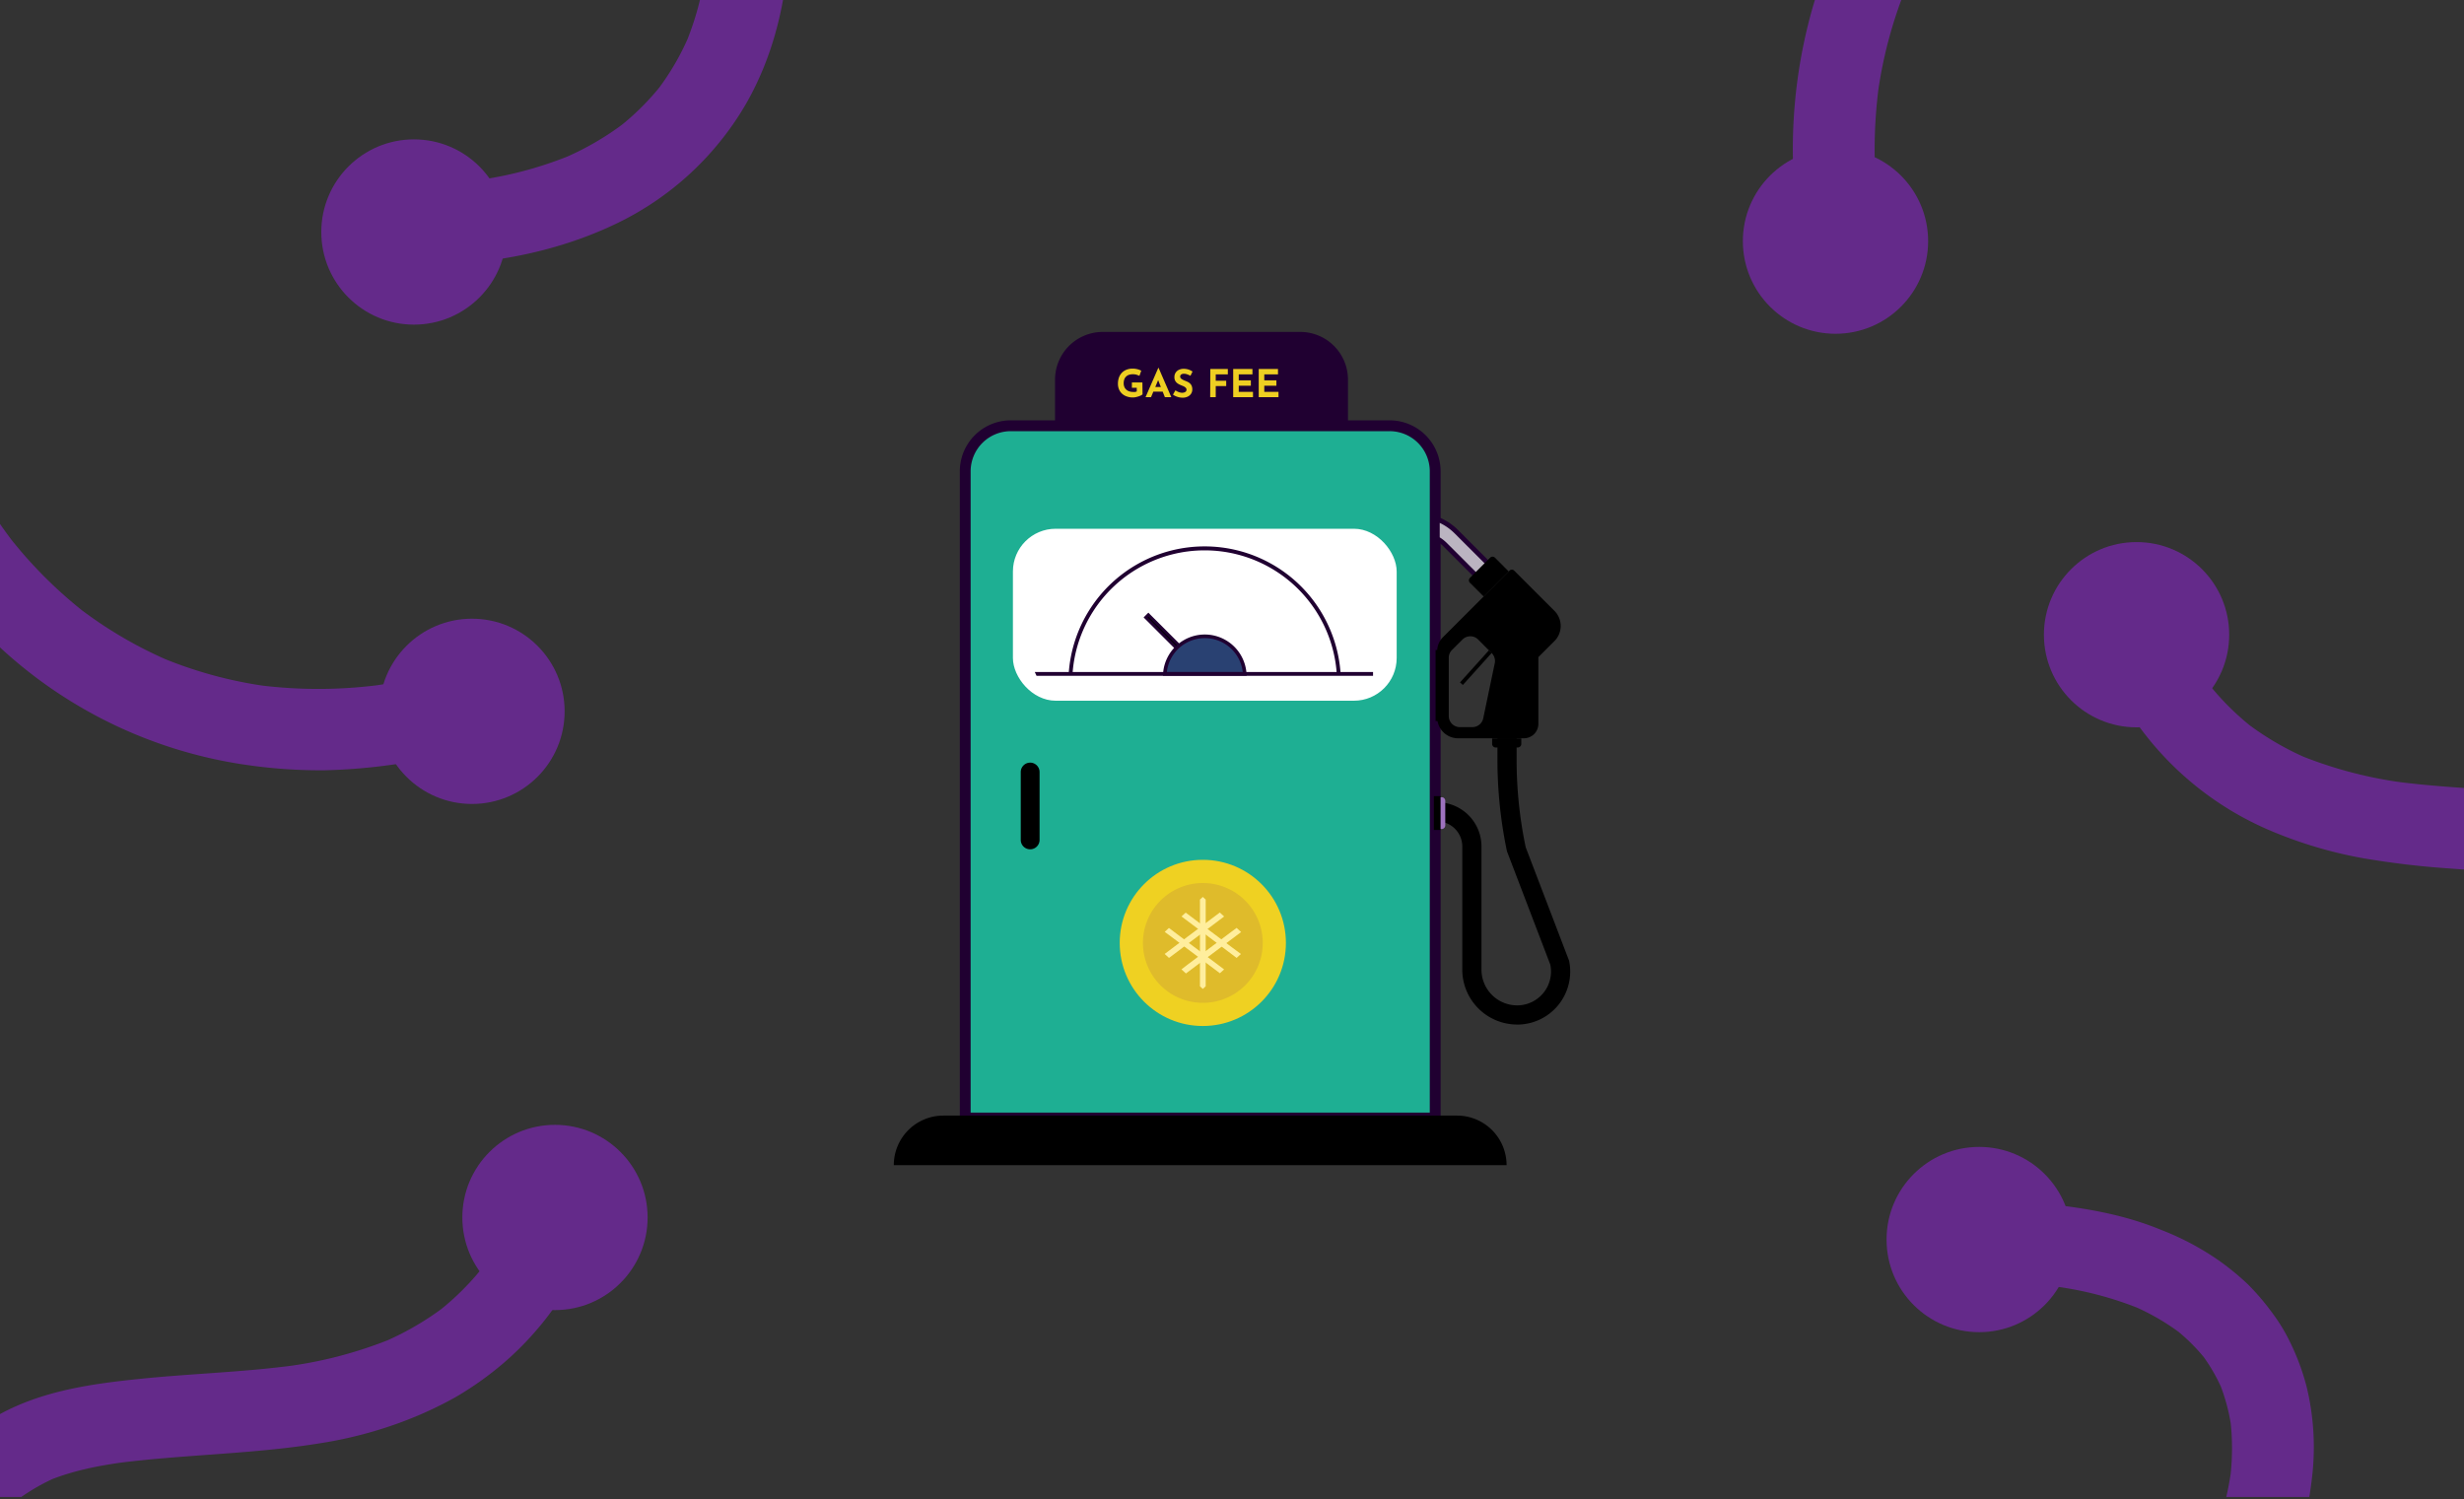 <svg id="Layer_1" data-name="Layer 1" xmlns="http://www.w3.org/2000/svg" xmlns:xlink="http://www.w3.org/1999/xlink" viewBox="0 0 682 415"><rect x="0" y="0" width="682" height="415" fill="#333333" stroke="none"/><defs><style>.cls-1{fill:none;}.cls-2{clip-path:url(#clip-path);}.cls-3{fill:#642a8a;}.cls-4,.cls-9{fill:#200031;}.cls-10,.cls-4,.cls-5,.cls-7,.cls-8{stroke:#200031;}.cls-10,.cls-12,.cls-4,.cls-5,.cls-7,.cls-8{stroke-miterlimit:10;}.cls-4{stroke-width:1.18px;}.cls-5{fill:#1eaf93;stroke-width:3px;}.cls-6{fill:#fff;}.cls-12,.cls-7{stroke-width:0.8px;}.cls-8{fill:#294172;}.cls-10{fill:#bbb4c1;stroke-width:1.33px;}.cls-11{fill:#9d72be;}.cls-12{stroke:#000;}.cls-13{fill:#efd122;}.cls-14{fill:#dfbb2b;}.cls-15{clip-path:url(#clip-path-2);}.cls-16{fill:#ffee9d;}.cls-17{fill:#eecf22;}</style><clipPath id="clip-path"><rect class="cls-1" y="-0.64" width="682" height="415"/></clipPath><clipPath id="clip-path-2"><polygon class="cls-1" points="332.92 248.27 332.92 248.27 319.03 261 332.92 273.74 346.81 261 332.92 248.27"/></clipPath></defs><g class="cls-2"><path class="cls-3" d="M-26.88-7.83C-32-2.48-35.06,4.33-36.9,11.43c-2.45,9.43-3.34,19.31-4.3,29-.62,6.28-1.17,12.57-1.72,18.86S-44.08,71.76-44.07,78A140,140,0,0,0-3.61,175.72a126.88,126.88,0,0,0,71.75,36,142.21,142.21,0,0,0,21.61,1.5,158.75,158.75,0,0,0,19-1.58,137.57,137.57,0,0,0,22.79-5c1-.3,1.93-.62,2.89-.95a12,12,0,0,0,6.76-5.19,11.55,11.55,0,0,0,1.13-8.7,11.36,11.36,0,0,0-5.19-6.75c-2.59-1.38-5.83-2.12-8.7-1.14a135.53,135.53,0,0,1-25.69,6l3-.4a131.61,131.61,0,0,1-34.57.09l3,.4a117.79,117.79,0,0,1-29.87-8.14l2.7,1.14A117.27,117.27,0,0,1,21.46,168l2.29,1.77A122.74,122.74,0,0,1,2,147.92l1.77,2.28a129.5,129.5,0,0,1-16.6-28.52l1.14,2.7a131.1,131.1,0,0,1-9-32.93l.41,3a123.61,123.61,0,0,1-.88-24.62c.64-9.7,1.62-19.4,2.58-29.07.42-4.3.88-8.58,1.45-12.86l-.4,3c.91-6.72,2-13.63,4.6-19.92l-1.14,2.7a27.63,27.63,0,0,1,3.4-6L-12.5,10c.5-.64,1-1.26,1.59-1.85A11.74,11.74,0,0,0-7.6.16a11.5,11.5,0,0,0-3.31-8,11.36,11.36,0,0,0-8-3.3,11.55,11.55,0,0,0-8,3.3Z"/><circle class="cls-3" cx="130.64" cy="196.9" r="25.64"/><circle class="cls-3" cx="114.57" cy="64.22" r="25.64"/><path class="cls-3" d="M737.56-39.71a137.56,137.56,0,0,0-13.92-15,144.46,144.46,0,0,0-27.21-20.06A129.84,129.84,0,0,0,658-89.18a136.12,136.12,0,0,0-37.73-2.21,141.14,141.14,0,0,0-37.1,8,135.38,135.38,0,0,0-33.84,18A139.13,139.13,0,0,0,533.7-52.07,134.85,134.85,0,0,0,520.18-36,125,125,0,0,0,501.07,4.41a143,143,0,0,0-4.84,37.5,153.77,153.77,0,0,0,2.37,25.88c.18,1,.36,2,.56,3a11.3,11.3,0,0,0,20.65,2.7A12.51,12.51,0,0,0,521,64.79q-.8-3.95-1.32-7.94l.4,3a137.27,137.27,0,0,1,0-36.39l-.41,3A123.6,123.6,0,0,1,528-4.47l-1.14,2.69a116.26,116.26,0,0,1,14.95-25.61L540-25.1a118.74,118.74,0,0,1,21.32-21.24l-2.29,1.76a126.34,126.34,0,0,1,27.74-16.1l-2.7,1.14a131.38,131.38,0,0,1,33.09-9l-3,.4a127.92,127.92,0,0,1,33.63-.05l-3-.4a120,120,0,0,1,30.56,8.33l-2.7-1.14a127,127,0,0,1,28,16.46l-2.28-1.77a137,137,0,0,1,20.11,19.16c1.07,1.25,2.11,2.52,3.14,3.8,1.68,2.11,5.41,3.31,8,3.31a11.5,11.5,0,0,0,8-3.31,11.37,11.37,0,0,0,3.31-8l-.41-3a11.22,11.22,0,0,0-2.9-5Z"/><circle class="cls-3" cx="508.04" cy="66.75" r="25.64"/><circle class="cls-3" cx="547.81" cy="343.11" r="25.64"/><circle class="cls-3" cx="153.61" cy="337" r="25.64"/><path class="cls-3" d="M40.45,484.17a82.38,82.38,0,0,1-16-.54l3,.4a74.54,74.54,0,0,1-18.53-5l2.7,1.14a64.72,64.72,0,0,1-14.36-8.33l2.28,1.77a54,54,0,0,1-9.35-9.28L-8,466.62A44.07,44.07,0,0,1-13.74,457l1.14,2.69a37.57,37.57,0,0,1-2.58-9.43l.4,3a37.83,37.83,0,0,1,0-9.51l-.4,3A44.93,44.93,0,0,1-12,435.49l-1.14,2.7a60.49,60.49,0,0,1,7.72-13l-1.77,2.28A73.36,73.36,0,0,1,6,414.26L3.69,416a55.82,55.82,0,0,1,12.24-7.22l-2.7,1.14c6.84-2.84,14.15-4.25,21.46-5.23l-3,.4c19-2.52,38.17-2.52,57.07-5.62a115.11,115.11,0,0,0,23.37-6.21,105.52,105.52,0,0,0,14.2-6.66,91.38,91.38,0,0,0,13.19-9.42,85.86,85.86,0,0,0,22.14-29.67c1.29-2.83,2-5.58,1.13-8.7a11.3,11.3,0,0,0-13.89-7.89c-2.64.85-5.55,2.56-6.75,5.19a83.63,83.63,0,0,1-9.64,16.14l1.76-2.28a74.12,74.12,0,0,1-13.13,13.18l2.29-1.76a80.82,80.82,0,0,1-17.89,10.36l2.7-1.14a118.1,118.1,0,0,1-30,7.75l3-.4c-13.85,1.85-27.85,2.24-41.75,3.64-14.58,1.46-29.58,3.53-42.27,11.45a78.39,78.39,0,0,0-19.58,17.36c-6.47,8.09-12,17.24-14.1,27.51a58.06,58.06,0,0,0-1.18,9.19,49.93,49.93,0,0,0,.67,9.13,47,47,0,0,0,3.83,12.39,54.52,54.52,0,0,0,14,18.67c14.49,12.78,33.47,19.21,52.67,19.6,2.32.05,4.64,0,7-.16a11.9,11.9,0,0,0,8-3.31,11.29,11.29,0,0,0,0-16c-2.13-2-5-3.49-8-3.31Z"/><circle class="cls-3" cx="591.37" cy="175.69" r="25.64"/><path class="cls-3" d="M782.08,295.92a49.8,49.8,0,0,0,.84-11.43,55.74,55.74,0,0,0-1.73-10.81,62.44,62.44,0,0,0-7.94-17.45,82,82,0,0,0-25.61-25.14,70.54,70.54,0,0,0-23.76-8.7c-11.28-2.12-22.81-2.92-34.24-3.74-8.75-.63-17.53-1.11-26.24-2.28l3,.41a117.71,117.71,0,0,1-29.79-7.7l2.69,1.14A80.84,80.84,0,0,1,621.66,200l2.29,1.77a74.57,74.57,0,0,1-13.18-13.15l1.77,2.29a83.63,83.63,0,0,1-9.69-16.11c-1.12-2.43-4.28-4.51-6.75-5.19a11.3,11.3,0,0,0-13.9,7.89l-.4,3a11.18,11.18,0,0,0,1.54,5.7,86.93,86.93,0,0,0,44.44,43.45,119.63,119.63,0,0,0,26.31,7.91,237.8,237.8,0,0,0,24.1,2.85c12,.88,24,1.48,35.92,3.07l-3-.4c7.18,1,14.35,2.37,21.06,5.18l-2.69-1.14a55.89,55.89,0,0,1,12.29,7.29l-2.29-1.77a73.77,73.77,0,0,1,12.95,12.94l-1.76-2.29a61,61,0,0,1,7.9,13.36l-1.14-2.7a44.85,44.85,0,0,1,3,10.89l-.4-3a37.71,37.71,0,0,1,0,9.9l.41-3c-.06.39-.12.77-.19,1.16-.51,3.08-.49,5.91,1.14,8.7a11.3,11.3,0,0,0,15.46,4.05c2.32-1.49,4.71-3.9,5.19-6.75Z"/><path class="cls-3" d="M423.71,505.38q2.69-4.19,5.71-8.13l-1.77,2.29a83.84,83.84,0,0,1,14.72-15l-2.29,1.77a63.1,63.1,0,0,1,13.72-8.08l-2.7,1.14a52.2,52.2,0,0,1,13-3.64l-3,.4a49.23,49.23,0,0,1,12.89.15l-3-.4c9.61,1.31,19,3.9,28.57,5.65a453,453,0,0,0,47.89,5.88c11.86.89,24.17,1.09,35.71-2.29A71.91,71.91,0,0,0,616.89,463a91.54,91.54,0,0,0,10.67-15.2,112.38,112.38,0,0,0,5.55-12,101.62,101.62,0,0,0,7-28.49,71,71,0,0,0-1.56-23,64,64,0,0,0-4.71-12.84,48.58,48.58,0,0,0-4.75-7.84,67.38,67.38,0,0,0-6.88-8.1,73.19,73.19,0,0,0-8.08-6.63,75.91,75.91,0,0,0-15.87-8.43c-9.5-3.94-19.6-5.86-29.78-7a113.58,113.58,0,0,0-17.3-.65l-1.34.07a12,12,0,0,0-8,3.31,11.3,11.3,0,0,0,0,16c2.12,1.94,5,3.52,8,3.31a97.7,97.7,0,0,1,14.21.17c2.41.18,4.8.43,7.19.74l-3-.4a96.27,96.27,0,0,1,24.41,6.4l-2.7-1.14a64.59,64.59,0,0,1,14,8.09l-2.29-1.77a51.52,51.52,0,0,1,9.18,9.13l-1.76-2.29a49.24,49.24,0,0,1,6.24,10.77l-1.13-2.7a53.11,53.11,0,0,1,3.46,12.88l-.4-3a67.11,67.11,0,0,1-.1,17.74l.4-3a95.54,95.54,0,0,1-6.83,24.07l1.14-2.7a81.9,81.9,0,0,1-10.39,17.94l1.77-2.29A69.18,69.18,0,0,1,591,456.44l2.28-1.77a60.9,60.9,0,0,1-13.25,7.81l2.7-1.14a56.35,56.35,0,0,1-14,3.78l3-.41c-13.15,1.76-26.67.05-39.79-1.32-4.94-.52-9.88-1-14.8-1.7l3,.41c-9.05-1.23-18-2.9-26.94-4.81a206.42,206.42,0,0,0-20.94-3.78,54.65,54.65,0,0,0-18.68,1.3C442.8,457.39,433.16,463,424.67,470c-8.12,6.7-14.8,15.19-20.46,24-3.2,5-1.19,12.68,4.05,15.45a11.53,11.53,0,0,0,15.45-4.05Z"/><path class="cls-3" d="M138-73.48a73.2,73.2,0,0,1,16.14.26l-3-.4A66.82,66.82,0,0,1,168-69.09l-2.7-1.14a62.83,62.83,0,0,1,13.71,8L176.69-64a60,60,0,0,1,10.6,10.58l-1.77-2.28A56,56,0,0,1,192.6-43.6l-1.14-2.7a55.17,55.17,0,0,1,3.71,13.89l-.4-3A112.44,112.44,0,0,1,195-5.87l.4-3a83.87,83.87,0,0,1-5.69,21.16l1.13-2.7a71.55,71.55,0,0,1-9.19,15.75l1.77-2.28A71.5,71.5,0,0,1,170.81,35.6l2.28-1.77a79.85,79.85,0,0,1-17.73,10.23l2.7-1.14A106.11,106.11,0,0,1,131.26,50l3-.41a146.11,146.11,0,0,1-18.92,1.21,11.7,11.7,0,0,0-8,3.31,11.5,11.5,0,0,0-3.31,8,11.38,11.38,0,0,0,3.31,8,11.7,11.7,0,0,0,8,3.31c19.2,0,38.43-3.32,55.78-11.78a82.92,82.92,0,0,0,35-32.27c8.47-14.44,12.18-31.31,12.3-47.95a117.4,117.4,0,0,0-.6-12.57,87.24,87.24,0,0,0-2.49-15.08,67.52,67.52,0,0,0-14.51-26.07c-13.75-15.6-34.62-23.86-55.19-24.05-2.56,0-5.12.1-7.67.33-3.05.29-5.75,1.07-8,3.31a11.46,11.46,0,0,0-3.31,8,11.38,11.38,0,0,0,3.31,8c2.09,1.92,5,3.59,8,3.31Z"/></g><path class="cls-4" d="M305.23,92.47h54.66a12.62,12.62,0,0,1,12.62,12.62v13.26a0,0,0,0,1,0,0h-79.9a0,0,0,0,1,0,0V105.09A12.62,12.62,0,0,1,305.23,92.47Z"/><path class="cls-5" d="M279.78,117.85H384.62a12.62,12.62,0,0,1,12.62,12.62v179a0,0,0,0,1,0,0H267.16a0,0,0,0,1,0,0v-179A12.62,12.62,0,0,1,279.78,117.85Z"/><path d="M417,322.53H247.39a13.72,13.72,0,0,1,13.72-13.73H403.28A13.72,13.72,0,0,1,417,322.53Z"/><rect class="cls-6" x="280.36" y="146.36" width="106.22" height="47.6" rx="11.83"/><rect class="cls-7" x="324.48" y="167.41" width="1.06" height="21.33" transform="translate(-30.72 281.97) rotate(-45)"/><path class="cls-8" d="M344.52,186.54a11.07,11.07,0,0,0-22.1,0Z"/><path class="cls-9" d="M370,186.57a36.65,36.65,0,0,0-73.14,0l-1.06-.07a37.71,37.71,0,0,1,75.26,0Z"/><polygon class="cls-9" points="380.04 187.07 286.9 187.07 286.41 186.01 380.04 186.01 380.04 187.07"/><path d="M285.14,235.09h0a2.6,2.6,0,0,0,2.6-2.6V213.7a2.61,2.61,0,0,0-2.6-2.6h0a2.61,2.61,0,0,0-2.61,2.6v18.79A2.6,2.6,0,0,0,285.14,235.09Z"/><path class="cls-10" d="M403.1,147.18a15.45,15.45,0,0,0-5.27-3.45v5.39a10.73,10.73,0,0,1,2.15,1.64l10.11,10.11,2.39-4.31Z"/><path d="M417.59,158.18l-6.93,6.93-3.83-3.82a.94.94,0,0,1,0-1.3l5.64-5.64a.94.94,0,0,1,1.3,0Z"/><path d="M430.26,169.1l-11.18-11.17a.88.88,0,0,0-1.24,0L399.37,176.4a5.36,5.36,0,0,0-1.57,3.81v18.47a5.77,5.77,0,0,0,5.78,5.68H421.8a4,4,0,0,0,4-4V181.9l4.43-4.43A5.92,5.92,0,0,0,430.26,169.1Zm-16.53,14.48-3.19,15.25a3.07,3.07,0,0,1-3,2.44h-3.48A3.06,3.06,0,0,1,401,198.2V182.08a3,3,0,0,1,.9-2.17l2.9-2.89a3.07,3.07,0,0,1,4.33,0l3.76,3.77A3.07,3.07,0,0,1,413.73,183.58Z"/><path d="M419.93,283.6a15.21,15.21,0,0,1-15.19-15.19V234.29a6.92,6.92,0,0,0-6.91-6.91v-5.31a12.23,12.23,0,0,1,12.22,12.22v34.12a9.89,9.89,0,0,0,9.88,9.88A9.37,9.37,0,0,0,429.1,267l-12-31.38a123.5,123.5,0,0,1-2.63-25.28v-6h5.31v6a117.6,117.6,0,0,0,2.51,24.18l12,31.38a14.67,14.67,0,0,1-14.36,17.71Z"/><path d="M420.13,206.91H414A1,1,0,0,1,413,206v-1.6h8.07V206A1,1,0,0,1,420.13,206.91Z"/><path class="cls-11" d="M394.25,223.68H403a0,0,0,0,1,0,0v1.79a1,1,0,0,1-1,1h-6.81a1,1,0,0,1-1-1v-1.79A0,0,0,0,1,394.25,223.68Z" transform="translate(173.56 623.67) rotate(-90)"/><rect x="397.35" y="179.92" width="1.06" height="19.66"/><rect class="cls-12" x="397.27" y="220.77" width="1.06" height="8.57"/><polygon points="404.9 189.6 404.11 188.89 412.09 180.03 412.88 180.74 404.9 189.6"/><circle class="cls-13" cx="332.92" cy="261" r="23"/><path class="cls-14" d="M332.92,244.43A16.58,16.58,0,1,1,316.35,261,16.57,16.57,0,0,1,332.92,244.43Z"/><g class="cls-15"><path class="cls-16" d="M318.46,247.25l.74.56,2,1.51,3,2.23,3.61,2.72,4,3,4,3,3.72,2.81,3.14,2.37,2.27,1.71c.36.27.71.55,1.08.81l0,0a.8.8,0,0,0,1.09-.29.83.83,0,0,0-.28-1.09l-.75-.56-2-1.51-3-2.22-3.61-2.72-4-3-4-3-3.72-2.8-3.14-2.38-2.27-1.71c-.36-.27-.71-.55-1.08-.81l0,0a.8.8,0,0,0-1.09.28A.82.82,0,0,0,318.46,247.25Z"/><path class="cls-16" d="M318.46,255l.74.56,2,1.51,3,2.22,3.61,2.72,4,3,4,3,3.72,2.81,3.14,2.37,2.27,1.71c.36.27.71.55,1.08.81l0,0a.8.8,0,0,0,1.09-.28.83.83,0,0,0-.28-1.09l-.75-.56-2-1.51-3-2.23-3.6-2.71-4-3-4-3-3.73-2.8-3.14-2.37-2.27-1.71c-.36-.27-.71-.55-1.08-.81l0,0a.8.8,0,0,0-1.09.29.82.82,0,0,0,.29,1.09Z"/><path class="cls-16" d="M346,246.3l-.74.56-2,1.52-3,2.22-3.61,2.72-4,3-4,3-3.72,2.8-3.15,2.38-2.26,1.71-1.08.81,0,0a.84.84,0,0,0-.37.48.8.8,0,0,0,1.17.9l.74-.56,2-1.51,3-2.23,3.6-2.72,4-3,4-3,3.72-2.81,3.15-2.37,2.26-1.71,1.08-.81,0,0a.87.87,0,0,0,.37-.47.89.89,0,0,0-.08-.62.81.81,0,0,0-1.09-.28Z"/><path class="cls-16" d="M346,254.05l-.74.55-2,1.52-3,2.22-3.61,2.72-4,3-4,3L325,269.88l-3.14,2.37L319.58,274l-1.08.81,0,0a.84.84,0,0,0-.37.48.8.8,0,0,0,1.17.9l.74-.56,2-1.51,3-2.23,3.6-2.72,4-3,4-3,3.72-2.8,3.15-2.37,2.27-1.72,1.07-.8.05,0a1,1,0,0,0,.37-.47.89.89,0,0,0-.08-.62.8.8,0,0,0-1.09-.28Z"/><path class="cls-16" d="M332.13,244.54v36a.79.79,0,0,0,.79.79.79.79,0,0,0,.8-.79v-36a.79.79,0,0,0-.8-.79.79.79,0,0,0-.79.79Z"/></g><path class="cls-17" d="M348.4,109.94h5.47v-1.48h-3.93v-1.69h3.35v-1.49h-3.35v-1.66h3.79v-1.49H348.4Zm-7.07,0h5.48v-1.48h-3.94v-1.69h3.35v-1.49h-3.35v-1.66h3.79v-1.49h-5.33Zm-6.37,0h1.54v-3.07h2.9v-1.48h-2.9v-1.77h3.35v-1.49H335Zm-4.88-7.1a5.72,5.72,0,0,0-1.05-.53,4.45,4.45,0,0,0-1.54-.22,3,3,0,0,0-1.27.32,2.17,2.17,0,0,0-.85.79,2.19,2.19,0,0,0-.31,1.18,2,2,0,0,0,.21,1,2.13,2.13,0,0,0,.54.65,3.75,3.75,0,0,0,.72.44c.25.12.5.22.74.32a3,3,0,0,1,.57.27,1.6,1.6,0,0,1,.41.35.69.69,0,0,1,.16.43.76.76,0,0,1-.19.53,1.14,1.14,0,0,1-.47.27,2.09,2.09,0,0,1-.55.08,2.31,2.31,0,0,1-.61-.09,2.69,2.69,0,0,1-.65-.24,3.5,3.5,0,0,1-.6-.35l-.68,1.2a4.52,4.52,0,0,0,.86.47,5,5,0,0,0,.91.28,4.66,4.66,0,0,0,.9.09,3.13,3.13,0,0,0,1.47-.32,2.25,2.25,0,0,0,.9-.82,2.06,2.06,0,0,0,.31-1.1,2.42,2.42,0,0,0-.16-1,1.89,1.89,0,0,0-.43-.65,2.59,2.59,0,0,0-.59-.44c-.23-.11-.45-.21-.68-.3a5.64,5.64,0,0,1-.71-.31,2.26,2.26,0,0,1-.57-.38.7.7,0,0,1-.21-.5.68.68,0,0,1,.28-.6,1.3,1.3,0,0,1,.79-.2,2.54,2.54,0,0,1,.86.16,5.6,5.6,0,0,1,.91.4ZM319,108.41h3.37l-.54-1.29h-2.35Zm-.41,1.53,2.7-6.47-1.12.76,2.25,5.71h1.78l-3.52-8.12h-.08l-3.53,8.12Zm-2.39-4.08h-2.91v1.48h1.35v1a1.38,1.38,0,0,1-.46.15,3.86,3.86,0,0,1-.61,0,3.39,3.39,0,0,1-1-.16,2.29,2.29,0,0,1-.82-.47,2.07,2.07,0,0,1-.54-.75,2.57,2.57,0,0,1-.19-1,3.34,3.34,0,0,1,.17-1.1,1.93,1.93,0,0,1,.51-.79,2.15,2.15,0,0,1,.82-.48,3.8,3.8,0,0,1,1.12-.15,3.37,3.37,0,0,1,.59.06c.22,0,.43.11.64.18a2.63,2.63,0,0,1,.51.21l.5-1.43a4.6,4.6,0,0,0-1.06-.41,5.45,5.45,0,0,0-1.38-.16,4.53,4.53,0,0,0-1.52.25,3.63,3.63,0,0,0-1.29.78,3.77,3.77,0,0,0-.88,1.32,5,5,0,0,0-.32,1.86,3.94,3.94,0,0,0,.29,1.51,3.38,3.38,0,0,0,.82,1.19,3.66,3.66,0,0,0,1.31.78,4.88,4.88,0,0,0,1.72.29,4.18,4.18,0,0,0,.76-.08c.27-.06.53-.13.79-.21a5.8,5.8,0,0,0,.69-.28,1.65,1.65,0,0,0,.43-.3Z"/></svg>